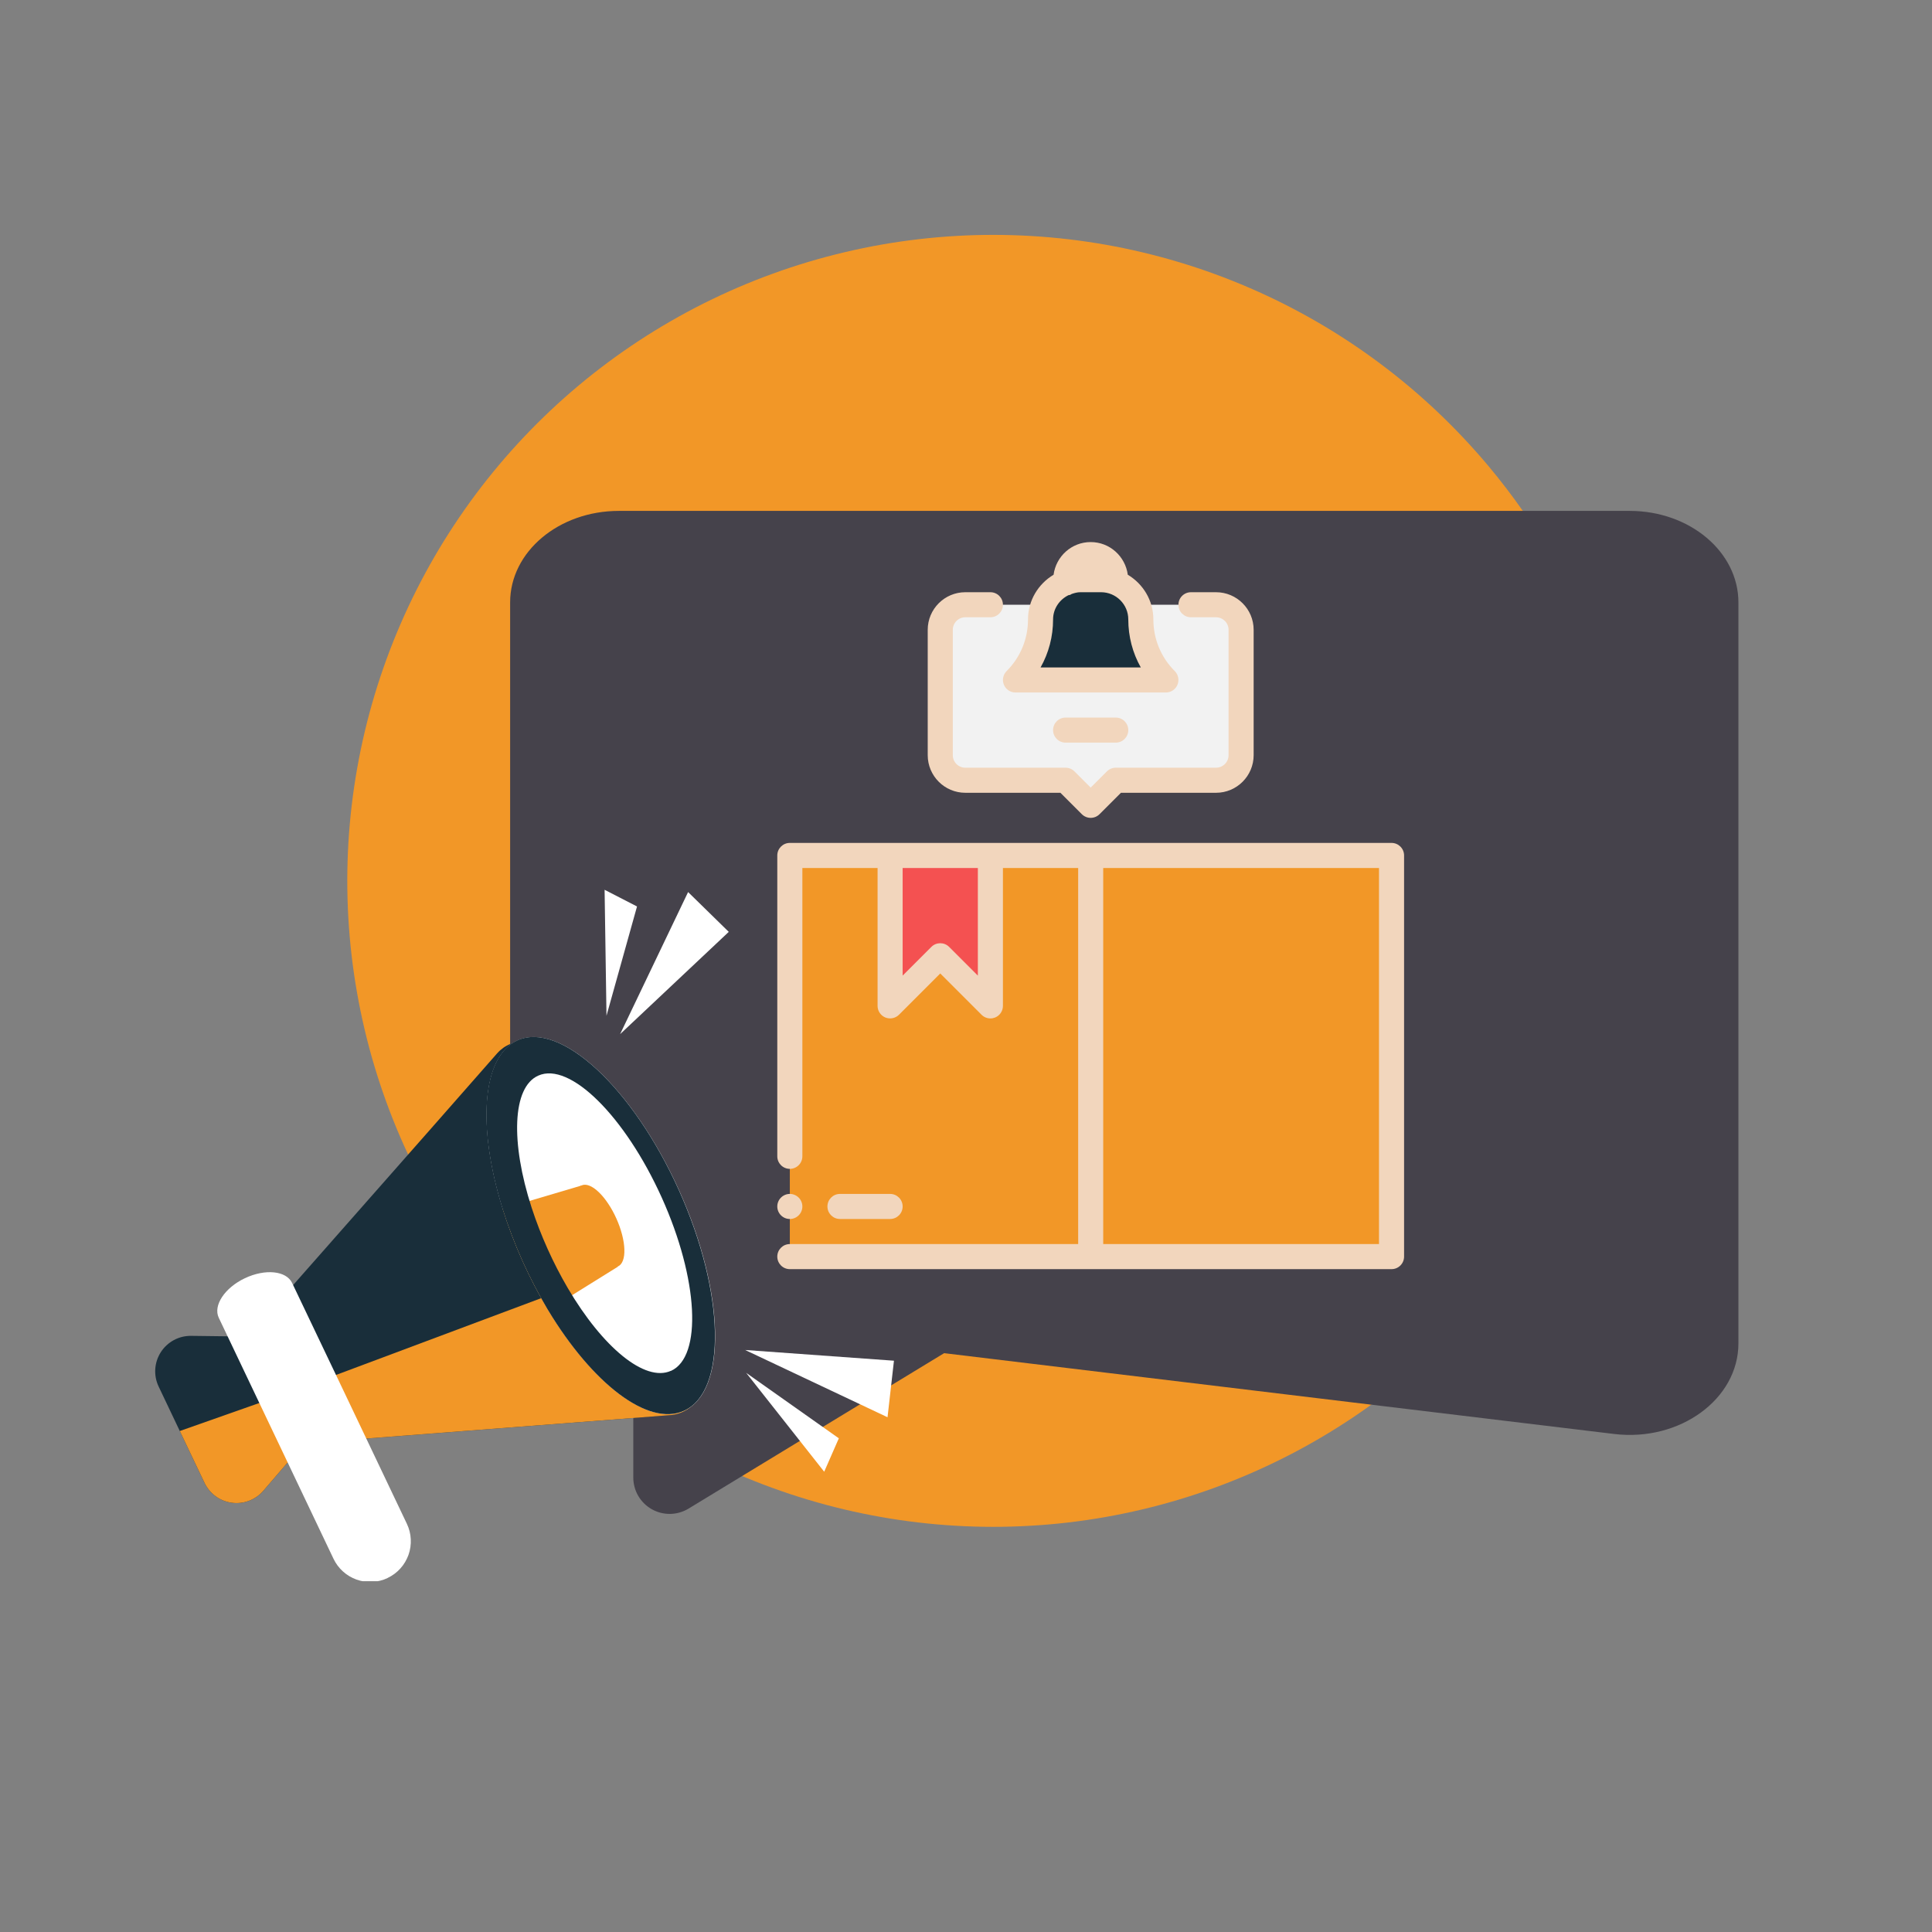 <svg xmlns="http://www.w3.org/2000/svg" xmlns:xlink="http://www.w3.org/1999/xlink" width="500" zoomAndPan="magnify" viewBox="0 0 375 375" height="500" preserveAspectRatio="xMidYMid meet" version="1.0"><rect x="0" y="0" width="375" height="375" fill="#808080" stroke="none"/><defs><clipPath id="1efdebf3a9"><path d="M 99 99 L 337.41 99 L 337.41 279 L 99 279 Z M 99 99 " clip-rule="nonzero"/></clipPath><clipPath id="951f11a505"><path d="M 42 246 L 80 246 L 80 306.906 L 42 306.906 Z M 42 246 " clip-rule="nonzero"/></clipPath><clipPath id="38c6db32dc"><path d="M 150.871 163 L 272.41 163 L 272.41 246.582 L 150.871 246.582 Z M 150.871 163 " clip-rule="nonzero"/></clipPath><clipPath id="e52459d806"><path d="M 194 105.215 L 229 105.215 L 229 135 L 194 135 Z M 194 105.215 " clip-rule="nonzero"/></clipPath><clipPath id="fb2ff05aea"><path d="M 150.871 231 L 156 231 L 156 237 L 150.871 237 Z M 150.871 231 " clip-rule="nonzero"/></clipPath></defs><path fill="#f29727" d="M 318.176 170.996 C 318.176 173.43 318.105 175.859 317.961 178.289 C 317.82 180.719 317.605 183.141 317.324 185.559 C 317.043 187.973 316.688 190.379 316.266 192.773 C 315.844 195.172 315.352 197.551 314.789 199.918 C 314.227 202.285 313.598 204.637 312.898 206.965 C 312.199 209.297 311.434 211.605 310.602 213.891 C 309.77 216.176 308.871 218.434 307.906 220.668 C 306.941 222.902 305.914 225.105 304.82 227.281 C 303.73 229.453 302.574 231.594 301.355 233.699 C 300.141 235.809 298.863 237.875 297.523 239.906 C 296.188 241.941 294.793 243.934 293.34 245.883 C 291.887 247.832 290.375 249.742 288.812 251.605 C 287.246 253.465 285.629 255.281 283.961 257.051 C 282.289 258.82 280.57 260.539 278.801 262.207 C 277.027 263.879 275.211 265.492 273.348 267.055 C 271.484 268.617 269.574 270.125 267.625 271.578 C 265.672 273.031 263.68 274.426 261.645 275.762 C 259.613 277.098 257.543 278.371 255.434 279.586 C 253.328 280.805 251.188 281.957 249.012 283.047 C 246.836 284.137 244.633 285.164 242.398 286.125 C 240.164 287.09 237.902 287.984 235.617 288.816 C 233.332 289.648 231.023 290.41 228.691 291.109 C 226.359 291.805 224.012 292.434 221.645 292.992 C 219.277 293.551 216.895 294.043 214.496 294.465 C 212.102 294.887 209.695 295.238 207.277 295.52 C 204.863 295.801 202.441 296.008 200.012 296.148 C 197.582 296.289 195.152 296.359 192.719 296.359 C 190.285 296.355 187.855 296.285 185.426 296.141 C 182.996 296 180.574 295.785 178.16 295.5 C 175.742 295.219 173.336 294.863 170.941 294.438 C 168.547 294.016 166.164 293.523 163.797 292.961 C 161.43 292.398 159.082 291.766 156.754 291.066 C 154.422 290.367 152.113 289.602 149.828 288.766 C 147.543 287.934 145.285 287.035 143.051 286.07 C 140.816 285.105 138.613 284.074 136.441 282.98 C 134.27 281.887 132.129 280.734 130.023 279.516 C 127.918 278.297 125.848 277.02 123.816 275.68 C 121.785 274.344 119.793 272.945 117.844 271.492 C 115.891 270.039 113.984 268.527 112.125 266.961 C 110.262 265.398 108.445 263.781 106.676 262.109 C 104.91 260.438 103.191 258.719 101.523 256.945 C 99.855 255.176 98.238 253.355 96.676 251.492 C 95.113 249.629 93.609 247.719 92.156 245.766 C 90.707 243.812 89.312 241.82 87.977 239.785 C 86.641 237.754 85.367 235.684 84.152 233.574 C 82.938 231.465 81.785 229.324 80.695 227.148 C 79.605 224.977 78.582 222.77 77.617 220.535 C 76.656 218.301 75.762 216.039 74.93 213.754 C 74.102 211.465 73.34 209.156 72.641 206.828 C 71.945 204.496 71.32 202.145 70.762 199.777 C 70.203 197.41 69.711 195.027 69.293 192.633 C 68.871 190.234 68.523 187.828 68.242 185.414 C 67.961 182.996 67.75 180.574 67.613 178.145 C 67.473 175.715 67.406 173.285 67.406 170.852 C 67.41 168.418 67.484 165.988 67.625 163.559 C 67.77 161.133 67.984 158.711 68.27 156.293 C 68.555 153.875 68.91 151.473 69.336 149.074 C 69.758 146.68 70.254 144.301 70.816 141.934 C 71.379 139.566 72.012 137.219 72.711 134.887 C 73.414 132.559 74.18 130.25 75.016 127.965 C 75.848 125.68 76.75 123.422 77.715 121.188 C 78.68 118.957 79.711 116.754 80.805 114.578 C 81.898 112.406 83.055 110.27 84.273 108.16 C 85.492 106.055 86.773 103.988 88.113 101.957 C 89.449 99.926 90.848 97.938 92.301 95.984 C 93.758 94.035 95.27 92.129 96.832 90.27 C 98.398 88.406 100.02 86.594 101.691 84.824 C 103.363 83.055 105.082 81.34 106.855 79.672 C 108.625 78.004 110.445 76.391 112.309 74.828 C 114.176 73.266 116.086 71.762 118.039 70.309 C 119.992 68.859 121.984 67.469 124.02 66.133 C 126.055 64.797 128.125 63.523 130.234 62.312 C 132.34 61.098 134.484 59.945 136.66 58.855 C 138.836 57.766 141.039 56.742 143.273 55.781 C 145.508 54.82 147.77 53.926 150.059 53.098 C 152.344 52.266 154.652 51.504 156.984 50.812 C 159.316 50.117 161.668 49.488 164.035 48.934 C 166.402 48.375 168.785 47.887 171.18 47.465 C 173.578 47.047 175.984 46.699 178.402 46.418 C 180.816 46.141 183.242 45.93 185.668 45.793 C 188.098 45.652 190.527 45.586 192.961 45.59 C 195.395 45.594 197.824 45.668 200.254 45.812 C 202.684 45.957 205.105 46.172 207.52 46.457 C 209.938 46.742 212.344 47.098 214.738 47.523 C 217.133 47.949 219.512 48.445 221.879 49.012 C 224.246 49.574 226.594 50.207 228.926 50.91 C 231.254 51.609 233.562 52.379 235.848 53.215 C 238.129 54.051 240.391 54.949 242.621 55.918 C 244.855 56.883 247.055 57.914 249.23 59.008 C 251.402 60.105 253.539 61.262 255.645 62.48 C 257.75 63.699 259.816 64.98 261.848 66.32 C 263.879 67.66 265.867 69.059 267.816 70.516 C 269.766 71.969 271.672 73.48 273.535 75.047 C 275.395 76.613 277.211 78.234 278.977 79.906 C 280.742 81.578 282.461 83.301 284.125 85.074 C 285.793 86.844 287.406 88.664 288.969 90.531 C 291.305 93.324 293.516 96.215 295.602 99.199 C 297.688 102.188 299.637 105.258 301.453 108.414 C 303.27 111.57 304.949 114.801 306.484 118.105 C 308.02 121.406 309.41 124.77 310.652 128.195 C 311.895 131.617 312.984 135.09 313.926 138.609 C 314.867 142.125 315.652 145.68 316.281 149.266 C 316.914 152.855 317.387 156.461 317.703 160.09 C 318.02 163.719 318.176 167.355 318.176 170.996 Z M 318.176 170.996 " fill-opacity="1" fill-rule="nonzero"/><g clip-path="url(#1efdebf3a9)"><path fill="#45424b" d="M 337.426 116.93 L 337.426 260.75 C 337.426 271.562 326.043 279.867 313.324 278.336 L 117.125 254.672 C 106.738 253.441 99.016 245.926 99.016 237.09 L 99.016 116.93 C 99.016 107.094 108.465 99.164 120.125 99.164 L 316.32 99.164 C 327.977 99.164 337.426 107.117 337.426 116.93 Z M 337.426 116.93 " fill-opacity="1" fill-rule="nonzero"/></g><path fill="#45424b" d="M 122.922 241.211 L 122.922 286.793 C 122.922 287.418 123.004 288.035 123.168 288.637 C 123.328 289.242 123.57 289.812 123.887 290.355 C 124.203 290.895 124.582 291.383 125.031 291.824 C 125.477 292.262 125.973 292.637 126.516 292.941 C 127.062 293.25 127.641 293.48 128.246 293.633 C 128.852 293.785 129.469 293.855 130.094 293.848 C 130.719 293.836 131.332 293.746 131.934 293.57 C 132.535 293.398 133.105 293.148 133.641 292.824 L 192.75 256.871 Z M 122.922 241.211 " fill-opacity="1" fill-rule="nonzero"/><path fill="#192e3a" d="M 130.18 274.668 L 61.84 279.934 C 60.93 280.004 60.07 280.246 59.262 280.66 C 58.449 281.074 57.746 281.625 57.156 282.32 L 51.133 289.336 C 50.945 289.555 50.746 289.758 50.535 289.953 C 50.324 290.145 50.105 290.32 49.871 290.488 C 49.637 290.652 49.395 290.801 49.141 290.934 C 48.891 291.07 48.633 291.188 48.363 291.289 C 48.098 291.391 47.824 291.477 47.547 291.547 C 47.27 291.613 46.992 291.664 46.707 291.699 C 46.422 291.73 46.141 291.746 45.852 291.746 C 45.566 291.742 45.285 291.723 45 291.684 C 44.719 291.648 44.438 291.594 44.16 291.52 C 43.887 291.449 43.613 291.359 43.352 291.254 C 43.086 291.145 42.828 291.023 42.578 290.887 C 42.328 290.746 42.086 290.594 41.855 290.426 C 41.625 290.258 41.406 290.078 41.199 289.879 C 40.988 289.684 40.793 289.477 40.613 289.258 C 40.43 289.039 40.262 288.809 40.109 288.566 C 39.953 288.328 39.816 288.078 39.695 287.82 L 34.898 277.758 L 30.789 269.121 C 30.664 268.859 30.555 268.59 30.465 268.312 C 30.375 268.039 30.301 267.758 30.246 267.473 C 30.191 267.188 30.156 266.898 30.137 266.609 C 30.117 266.316 30.117 266.027 30.137 265.738 C 30.156 265.445 30.191 265.16 30.246 264.875 C 30.301 264.59 30.375 264.309 30.465 264.031 C 30.555 263.754 30.664 263.484 30.789 263.223 C 30.91 262.961 31.051 262.707 31.211 262.461 C 31.367 262.215 31.539 261.98 31.723 261.758 C 31.91 261.535 32.109 261.324 32.324 261.129 C 32.535 260.93 32.762 260.746 32.996 260.578 C 33.234 260.406 33.48 260.254 33.734 260.117 C 33.992 259.977 34.254 259.855 34.527 259.75 C 34.797 259.645 35.074 259.559 35.355 259.488 C 35.637 259.418 35.922 259.367 36.211 259.336 C 36.5 259.301 36.789 259.285 37.082 259.289 L 44.93 259.387 C 45.934 259.398 46.895 259.199 47.809 258.793 C 48.727 258.387 49.516 257.805 50.18 257.051 L 83.984 218.688 L 96.492 204.457 C 96.68 204.246 96.879 204.043 97.09 203.855 C 97.305 203.668 97.527 203.496 97.758 203.332 C 97.992 203.172 98.234 203.027 98.488 202.898 C 98.738 202.766 98.996 202.652 99.262 202.555 C 99.527 202.457 99.801 202.375 100.074 202.309 C 100.352 202.242 100.629 202.195 100.914 202.164 C 101.195 202.133 101.477 202.121 101.762 202.125 C 102.043 202.129 102.324 202.152 102.605 202.191 C 102.887 202.23 103.164 202.285 103.438 202.359 C 103.711 202.434 103.98 202.523 104.242 202.629 C 104.504 202.734 104.762 202.859 105.008 202.996 C 105.254 203.133 105.492 203.285 105.723 203.453 C 105.949 203.621 106.168 203.801 106.375 203.996 C 106.582 204.191 106.773 204.398 106.957 204.617 C 107.137 204.832 107.305 205.062 107.457 205.301 C 107.609 205.539 107.746 205.789 107.867 206.043 L 126 244.148 L 135.863 264.863 C 135.984 265.113 136.086 265.371 136.172 265.637 C 136.262 265.898 136.332 266.168 136.387 266.438 C 136.441 266.711 136.48 266.984 136.504 267.262 C 136.523 267.539 136.531 267.816 136.52 268.094 C 136.508 268.371 136.477 268.645 136.434 268.922 C 136.387 269.195 136.328 269.465 136.25 269.73 C 136.172 269.996 136.078 270.258 135.969 270.516 C 135.859 270.77 135.734 271.016 135.594 271.258 C 135.457 271.496 135.301 271.727 135.137 271.949 C 134.969 272.172 134.789 272.383 134.594 272.582 C 134.402 272.781 134.199 272.969 133.984 273.145 C 133.77 273.32 133.543 273.48 133.309 273.629 C 133.074 273.777 132.828 273.91 132.578 274.027 C 132.328 274.148 132.07 274.25 131.805 274.336 C 131.543 274.426 131.273 274.496 131.004 274.551 C 130.73 274.605 130.457 274.645 130.18 274.668 Z M 130.18 274.668 " fill-opacity="1" fill-rule="nonzero"/><path fill="#f29727" d="M 130.18 274.668 L 61.84 279.934 C 60.93 280.004 60.07 280.246 59.262 280.66 C 58.449 281.074 57.746 281.625 57.156 282.32 L 51.133 289.336 C 50.945 289.555 50.746 289.758 50.535 289.953 C 50.324 290.145 50.105 290.32 49.871 290.488 C 49.637 290.652 49.395 290.801 49.141 290.934 C 48.891 291.07 48.633 291.188 48.363 291.289 C 48.098 291.391 47.824 291.477 47.547 291.547 C 47.27 291.613 46.992 291.664 46.707 291.699 C 46.422 291.73 46.141 291.746 45.852 291.746 C 45.566 291.742 45.285 291.723 45 291.684 C 44.719 291.648 44.438 291.594 44.16 291.52 C 43.887 291.449 43.613 291.359 43.352 291.254 C 43.086 291.145 42.828 291.023 42.578 290.887 C 42.328 290.746 42.086 290.594 41.855 290.426 C 41.625 290.258 41.406 290.078 41.199 289.879 C 40.988 289.684 40.793 289.477 40.613 289.258 C 40.43 289.039 40.262 288.809 40.109 288.566 C 39.953 288.328 39.816 288.078 39.695 287.82 L 34.898 277.758 L 56.078 270.301 L 125.992 244.133 L 135.859 264.844 C 135.977 265.098 136.082 265.352 136.172 265.617 C 136.258 265.879 136.332 266.148 136.387 266.422 C 136.441 266.695 136.48 266.969 136.504 267.246 C 136.527 267.523 136.531 267.801 136.52 268.078 C 136.512 268.355 136.48 268.633 136.438 268.906 C 136.395 269.184 136.332 269.453 136.254 269.719 C 136.176 269.988 136.082 270.25 135.977 270.504 C 135.867 270.762 135.742 271.008 135.602 271.25 C 135.461 271.488 135.309 271.723 135.141 271.945 C 134.977 272.164 134.797 272.379 134.602 272.578 C 134.41 272.777 134.203 272.965 133.988 273.141 C 133.773 273.316 133.547 273.48 133.312 273.629 C 133.078 273.777 132.832 273.91 132.582 274.027 C 132.332 274.148 132.074 274.25 131.809 274.336 C 131.547 274.426 131.277 274.496 131.004 274.551 C 130.73 274.605 130.457 274.645 130.18 274.668 Z M 130.18 274.668 " fill-opacity="1" fill-rule="nonzero"/><g clip-path="url(#951f11a505)"><path fill="#ffffff" d="M 75.242 306.277 C 75.711 306.055 76.152 305.789 76.57 305.48 C 76.984 305.172 77.367 304.824 77.711 304.438 C 78.059 304.055 78.367 303.641 78.629 303.195 C 78.895 302.75 79.113 302.285 79.289 301.797 C 79.461 301.309 79.586 300.809 79.66 300.293 C 79.734 299.781 79.758 299.266 79.73 298.75 C 79.703 298.23 79.629 297.723 79.5 297.219 C 79.371 296.719 79.199 296.234 78.973 295.766 L 67.395 271.445 L 56.699 249.02 C 55.57 246.641 51.465 246.234 47.531 248.102 C 43.633 249.945 41.328 253.387 42.461 255.777 L 64.734 302.559 C 64.957 303.027 65.223 303.469 65.531 303.883 C 65.84 304.297 66.188 304.68 66.574 305.023 C 66.957 305.371 67.371 305.68 67.816 305.941 C 68.262 306.207 68.727 306.426 69.215 306.602 C 69.703 306.773 70.203 306.898 70.715 306.973 C 71.23 307.047 71.742 307.07 72.262 307.043 C 72.777 307.016 73.289 306.941 73.789 306.812 C 74.293 306.688 74.777 306.512 75.242 306.289 Z M 75.242 306.277 " fill-opacity="1" fill-rule="nonzero"/></g><path fill="#ffffff" d="M 101.41 244.715 C 102.883 248.004 104.547 251.195 106.398 254.285 C 115.004 268.551 125.816 276.957 132.773 273.836 C 141.168 270.062 140.762 250.906 131.812 231.051 C 122.863 211.199 108.852 198.164 100.469 201.938 C 93.512 205.059 92.613 218.746 97.578 234.637 C 98.656 238.07 99.934 241.43 101.41 244.715 Z M 101.41 244.715 " fill-opacity="1" fill-rule="nonzero"/><path fill="#f29727" d="M 101.41 244.715 C 102.883 248.004 104.547 251.195 106.398 254.285 L 119.922 245.871 L 112.84 230.117 L 97.578 234.637 C 98.656 238.07 99.934 241.43 101.41 244.715 Z M 101.41 244.715 " fill-opacity="1" fill-rule="nonzero"/><path fill="#f29727" d="M 119.633 236.504 C 119.867 237.02 120.074 237.539 120.262 238.062 C 120.445 238.59 120.605 239.105 120.742 239.621 C 120.875 240.133 120.977 240.629 121.055 241.113 C 121.129 241.594 121.176 242.051 121.188 242.484 C 121.203 242.914 121.188 243.312 121.141 243.68 C 121.094 244.047 121.016 244.371 120.91 244.656 C 120.805 244.941 120.668 245.18 120.508 245.375 C 120.348 245.57 120.16 245.715 119.949 245.809 C 119.738 245.902 119.504 245.945 119.254 245.938 C 119 245.934 118.73 245.875 118.449 245.762 C 118.164 245.652 117.871 245.496 117.566 245.285 C 117.262 245.078 116.953 244.828 116.637 244.527 C 116.324 244.23 116.012 243.895 115.703 243.516 C 115.391 243.141 115.09 242.734 114.793 242.293 C 114.5 241.852 114.219 241.387 113.949 240.898 C 113.68 240.414 113.43 239.91 113.199 239.395 C 112.965 238.879 112.758 238.359 112.57 237.832 C 112.383 237.309 112.223 236.789 112.09 236.277 C 111.957 235.762 111.852 235.266 111.777 234.785 C 111.703 234.301 111.656 233.844 111.641 233.414 C 111.629 232.98 111.645 232.582 111.691 232.215 C 111.738 231.852 111.812 231.527 111.922 231.242 C 112.027 230.953 112.16 230.715 112.324 230.523 C 112.484 230.328 112.672 230.184 112.883 230.09 C 113.094 229.992 113.328 229.949 113.578 229.957 C 113.832 229.965 114.098 230.023 114.383 230.133 C 114.668 230.242 114.961 230.402 115.266 230.609 C 115.57 230.816 115.879 231.07 116.191 231.367 C 116.508 231.664 116.82 232.004 117.129 232.379 C 117.438 232.754 117.742 233.164 118.035 233.605 C 118.332 234.043 118.613 234.508 118.883 234.996 C 119.152 235.484 119.402 235.984 119.633 236.504 Z M 119.633 236.504 " fill-opacity="1" fill-rule="nonzero"/><path fill="#192e3a" d="M 131.785 231.039 C 122.859 211.188 108.82 198.152 100.438 201.926 C 93.48 205.055 92.582 218.734 97.547 234.625 C 99.73 241.52 102.676 248.078 106.379 254.293 C 114.984 268.559 125.797 276.965 132.754 273.836 C 141.137 270.051 140.707 250.891 131.785 231.039 Z M 130.227 266.074 C 125.164 268.348 116.941 261.465 110.223 250.043 C 107.316 245.074 104.969 239.852 103.18 234.379 C 99.098 221.773 99.41 211.023 104.477 208.777 C 110.586 206.023 121.305 216.629 128.445 232.449 C 135.586 248.27 136.344 263.344 130.227 266.094 Z M 130.227 266.074 " fill-opacity="1" fill-rule="nonzero"/><path fill="#ffffff" d="M 144.832 266.469 L 162.816 279.176 L 159.977 285.66 Z M 144.832 266.469 " fill-opacity="1" fill-rule="nonzero"/><path fill="#ffffff" d="M 144.629 262.031 L 173.516 264.113 L 172.27 275.086 Z M 144.629 262.031 " fill-opacity="1" fill-rule="nonzero"/><path fill="#ffffff" d="M 117.719 197.156 L 123.645 175.945 L 117.352 172.707 Z M 117.719 197.156 " fill-opacity="1" fill-rule="nonzero"/><path fill="#ffffff" d="M 120.363 200.727 L 141.453 180.875 L 133.559 173.148 Z M 120.363 200.727 " fill-opacity="1" fill-rule="nonzero"/><path fill="#f29727" d="M 270.098 166.043 L 270.098 243.906 L 153.305 243.906 L 153.305 166.043 L 172.77 166.043 L 172.77 195.242 L 182.504 185.508 L 192.234 195.242 L 192.234 166.043 Z M 270.098 166.043 " fill-opacity="1" fill-rule="nonzero"/><path fill="#f45151" d="M 192.234 166.043 L 192.234 195.242 L 182.504 185.508 L 172.77 195.242 L 172.77 166.043 Z M 192.234 166.043 " fill-opacity="1" fill-rule="nonzero"/><path fill="#f2f2f2" d="M 240.898 122.246 L 240.898 146.578 C 240.898 149.254 238.711 151.445 236.031 151.445 L 216.566 151.445 L 211.699 156.312 L 206.836 151.445 L 187.367 151.445 C 184.691 151.445 182.504 149.254 182.504 146.578 L 182.504 122.246 C 182.504 119.57 184.691 117.379 187.367 117.379 L 202.504 117.379 C 202.164 118.258 201.969 119.23 201.969 120.25 C 201.969 124.633 200.215 128.863 197.102 131.98 L 226.301 131.98 C 223.184 128.863 221.434 124.633 221.434 120.25 C 221.434 119.23 221.238 118.258 220.898 117.379 L 236.031 117.379 C 238.711 117.379 240.898 119.57 240.898 122.246 Z M 240.898 122.246 " fill-opacity="1" fill-rule="nonzero"/><path fill="#f29727" d="M 216.566 112.516 C 216.566 112.707 216.566 112.902 216.52 113.051 C 215.645 112.707 214.719 112.516 213.695 112.516 L 209.707 112.516 C 208.684 112.516 207.758 112.707 206.883 113.051 C 206.836 112.902 206.836 112.707 206.836 112.516 C 206.836 109.836 209.023 107.648 211.699 107.648 C 214.379 107.648 216.566 109.836 216.566 112.516 Z M 216.566 112.516 " fill-opacity="1" fill-rule="nonzero"/><path fill="#192e3a" d="M 226.301 131.98 L 197.102 131.98 C 200.215 128.863 201.969 124.633 201.969 120.25 C 201.969 119.23 202.164 118.258 202.504 117.379 C 203.332 115.387 204.887 113.828 206.883 113.051 C 207.758 112.707 208.684 112.516 209.707 112.516 L 213.695 112.516 C 214.719 112.516 215.645 112.707 216.52 113.051 C 218.516 113.828 220.07 115.387 220.898 117.379 C 221.238 118.258 221.434 119.23 221.434 120.25 C 221.434 124.633 223.184 128.863 226.301 131.98 Z M 226.301 131.98 " fill-opacity="1" fill-rule="nonzero"/><g clip-path="url(#38c6db32dc)"><path fill="#f2d6bd" d="M 272.531 166.043 C 272.531 164.699 271.441 163.609 270.098 163.609 L 153.305 163.609 C 151.961 163.609 150.871 164.699 150.871 166.043 L 150.871 224.441 C 150.871 225.785 151.961 226.875 153.305 226.875 C 154.648 226.875 155.738 225.785 155.738 224.441 L 155.738 168.477 L 170.336 168.477 L 170.336 195.242 C 170.336 196.227 170.93 197.113 171.84 197.492 C 172.738 197.859 173.793 197.66 174.492 196.961 L 182.504 188.949 L 190.516 196.961 C 190.98 197.43 191.602 197.676 192.234 197.676 C 192.551 197.676 192.867 197.613 193.168 197.492 C 194.074 197.113 194.668 196.227 194.668 195.242 L 194.668 168.477 L 209.27 168.477 L 209.27 241.473 L 153.305 241.473 C 151.961 241.473 150.871 242.562 150.871 243.906 C 150.871 245.25 151.961 246.34 153.305 246.34 L 270.098 246.34 C 271.441 246.34 272.531 245.25 272.531 243.906 Z M 189.801 189.367 L 184.223 183.789 C 183.273 182.84 181.734 182.84 180.781 183.789 L 175.203 189.367 L 175.203 168.477 L 189.801 168.477 Z M 267.664 241.473 L 214.133 241.473 L 214.133 168.477 L 267.664 168.477 Z M 267.664 241.473 " fill-opacity="1" fill-rule="nonzero"/></g><path fill="#f2d6bd" d="M 172.77 236.605 C 174.113 236.605 175.203 235.52 175.203 234.172 C 175.203 232.828 174.113 231.738 172.77 231.738 L 163.039 231.738 C 161.691 231.738 160.605 232.828 160.605 234.172 C 160.605 235.52 161.691 236.605 163.039 236.605 Z M 172.77 236.605 " fill-opacity="1" fill-rule="nonzero"/><path fill="#f2d6bd" d="M 187.367 119.812 L 192.234 119.812 C 193.582 119.812 194.668 118.727 194.668 117.379 C 194.668 116.035 193.582 114.949 192.234 114.949 L 187.367 114.949 C 183.344 114.949 180.07 118.223 180.07 122.246 L 180.07 146.578 C 180.07 150.605 183.344 153.879 187.367 153.879 L 205.828 153.879 L 209.98 158.031 C 210.457 158.508 211.078 158.746 211.699 158.746 C 212.324 158.746 212.945 158.508 213.422 158.031 L 217.574 153.879 L 236.031 153.879 C 240.059 153.879 243.332 150.605 243.332 146.578 L 243.332 122.246 C 243.332 118.223 240.059 114.949 236.031 114.949 L 231.168 114.949 C 229.82 114.949 228.734 116.035 228.734 117.379 C 228.734 118.727 229.82 119.812 231.168 119.812 L 236.031 119.812 C 237.371 119.812 238.465 120.906 238.465 122.246 L 238.465 146.578 C 238.465 147.922 237.371 149.012 236.031 149.012 L 216.566 149.012 C 215.922 149.012 215.305 149.27 214.848 149.727 L 211.699 152.871 L 208.555 149.727 C 208.098 149.27 207.48 149.012 206.836 149.012 L 187.367 149.012 C 186.027 149.012 184.938 147.922 184.938 146.578 L 184.938 122.246 C 184.938 120.906 186.027 119.812 187.367 119.812 Z M 187.367 119.812 " fill-opacity="1" fill-rule="nonzero"/><g clip-path="url(#e52459d806)"><path fill="#f2d6bd" d="M 228.547 132.91 C 228.922 132 228.715 130.953 228.02 130.258 C 225.34 127.582 223.867 124.023 223.867 120.23 C 223.867 116.535 221.863 113.328 218.902 111.555 C 218.426 107.984 215.398 105.215 211.699 105.215 C 208.004 105.215 204.973 107.984 204.5 111.555 C 201.539 113.328 199.535 116.535 199.535 120.23 C 199.535 124.023 198.062 127.582 195.383 130.258 C 194.688 130.953 194.48 132 194.855 132.91 C 195.23 133.82 196.117 134.414 197.102 134.414 L 226.301 134.414 C 227.285 134.414 228.172 133.82 228.547 132.91 Z M 201.977 129.547 C 203.559 126.734 204.402 123.551 204.402 120.23 C 204.402 118.145 205.645 116.375 207.406 115.516 C 207.496 115.496 207.586 115.504 207.676 115.473 C 207.809 115.43 207.902 115.344 208.023 115.285 C 208.555 115.105 209.098 114.949 209.688 114.949 L 213.715 114.949 C 216.629 114.949 219 117.32 219 120.23 C 219 123.551 219.84 126.734 221.426 129.547 Z M 201.977 129.547 " fill-opacity="1" fill-rule="nonzero"/></g><path fill="#f2d6bd" d="M 206.836 139.281 C 205.488 139.281 204.402 140.367 204.402 141.711 C 204.402 143.059 205.488 144.145 206.836 144.145 L 216.566 144.145 C 217.914 144.145 219 143.059 219 141.711 C 219 140.367 217.914 139.281 216.566 139.281 Z M 206.836 139.281 " fill-opacity="1" fill-rule="nonzero"/><g clip-path="url(#fb2ff05aea)"><path fill="#f2d6bd" d="M 155.738 234.172 C 155.738 234.496 155.676 234.805 155.551 235.105 C 155.43 235.402 155.254 235.664 155.023 235.895 C 154.797 236.121 154.535 236.297 154.234 236.422 C 153.938 236.543 153.629 236.605 153.305 236.605 C 152.98 236.605 152.672 236.543 152.375 236.422 C 152.074 236.297 151.812 236.121 151.586 235.895 C 151.355 235.664 151.18 235.402 151.055 235.105 C 150.934 234.805 150.871 234.496 150.871 234.172 C 150.871 233.852 150.934 233.539 151.055 233.242 C 151.18 232.945 151.355 232.68 151.586 232.453 C 151.812 232.227 152.074 232.051 152.375 231.926 C 152.672 231.801 152.98 231.738 153.305 231.738 C 153.629 231.738 153.938 231.801 154.234 231.926 C 154.535 232.051 154.797 232.227 155.023 232.453 C 155.254 232.68 155.43 232.945 155.551 233.242 C 155.676 233.539 155.738 233.852 155.738 234.172 Z M 155.738 234.172 " fill-opacity="1" fill-rule="nonzero"/></g></svg>